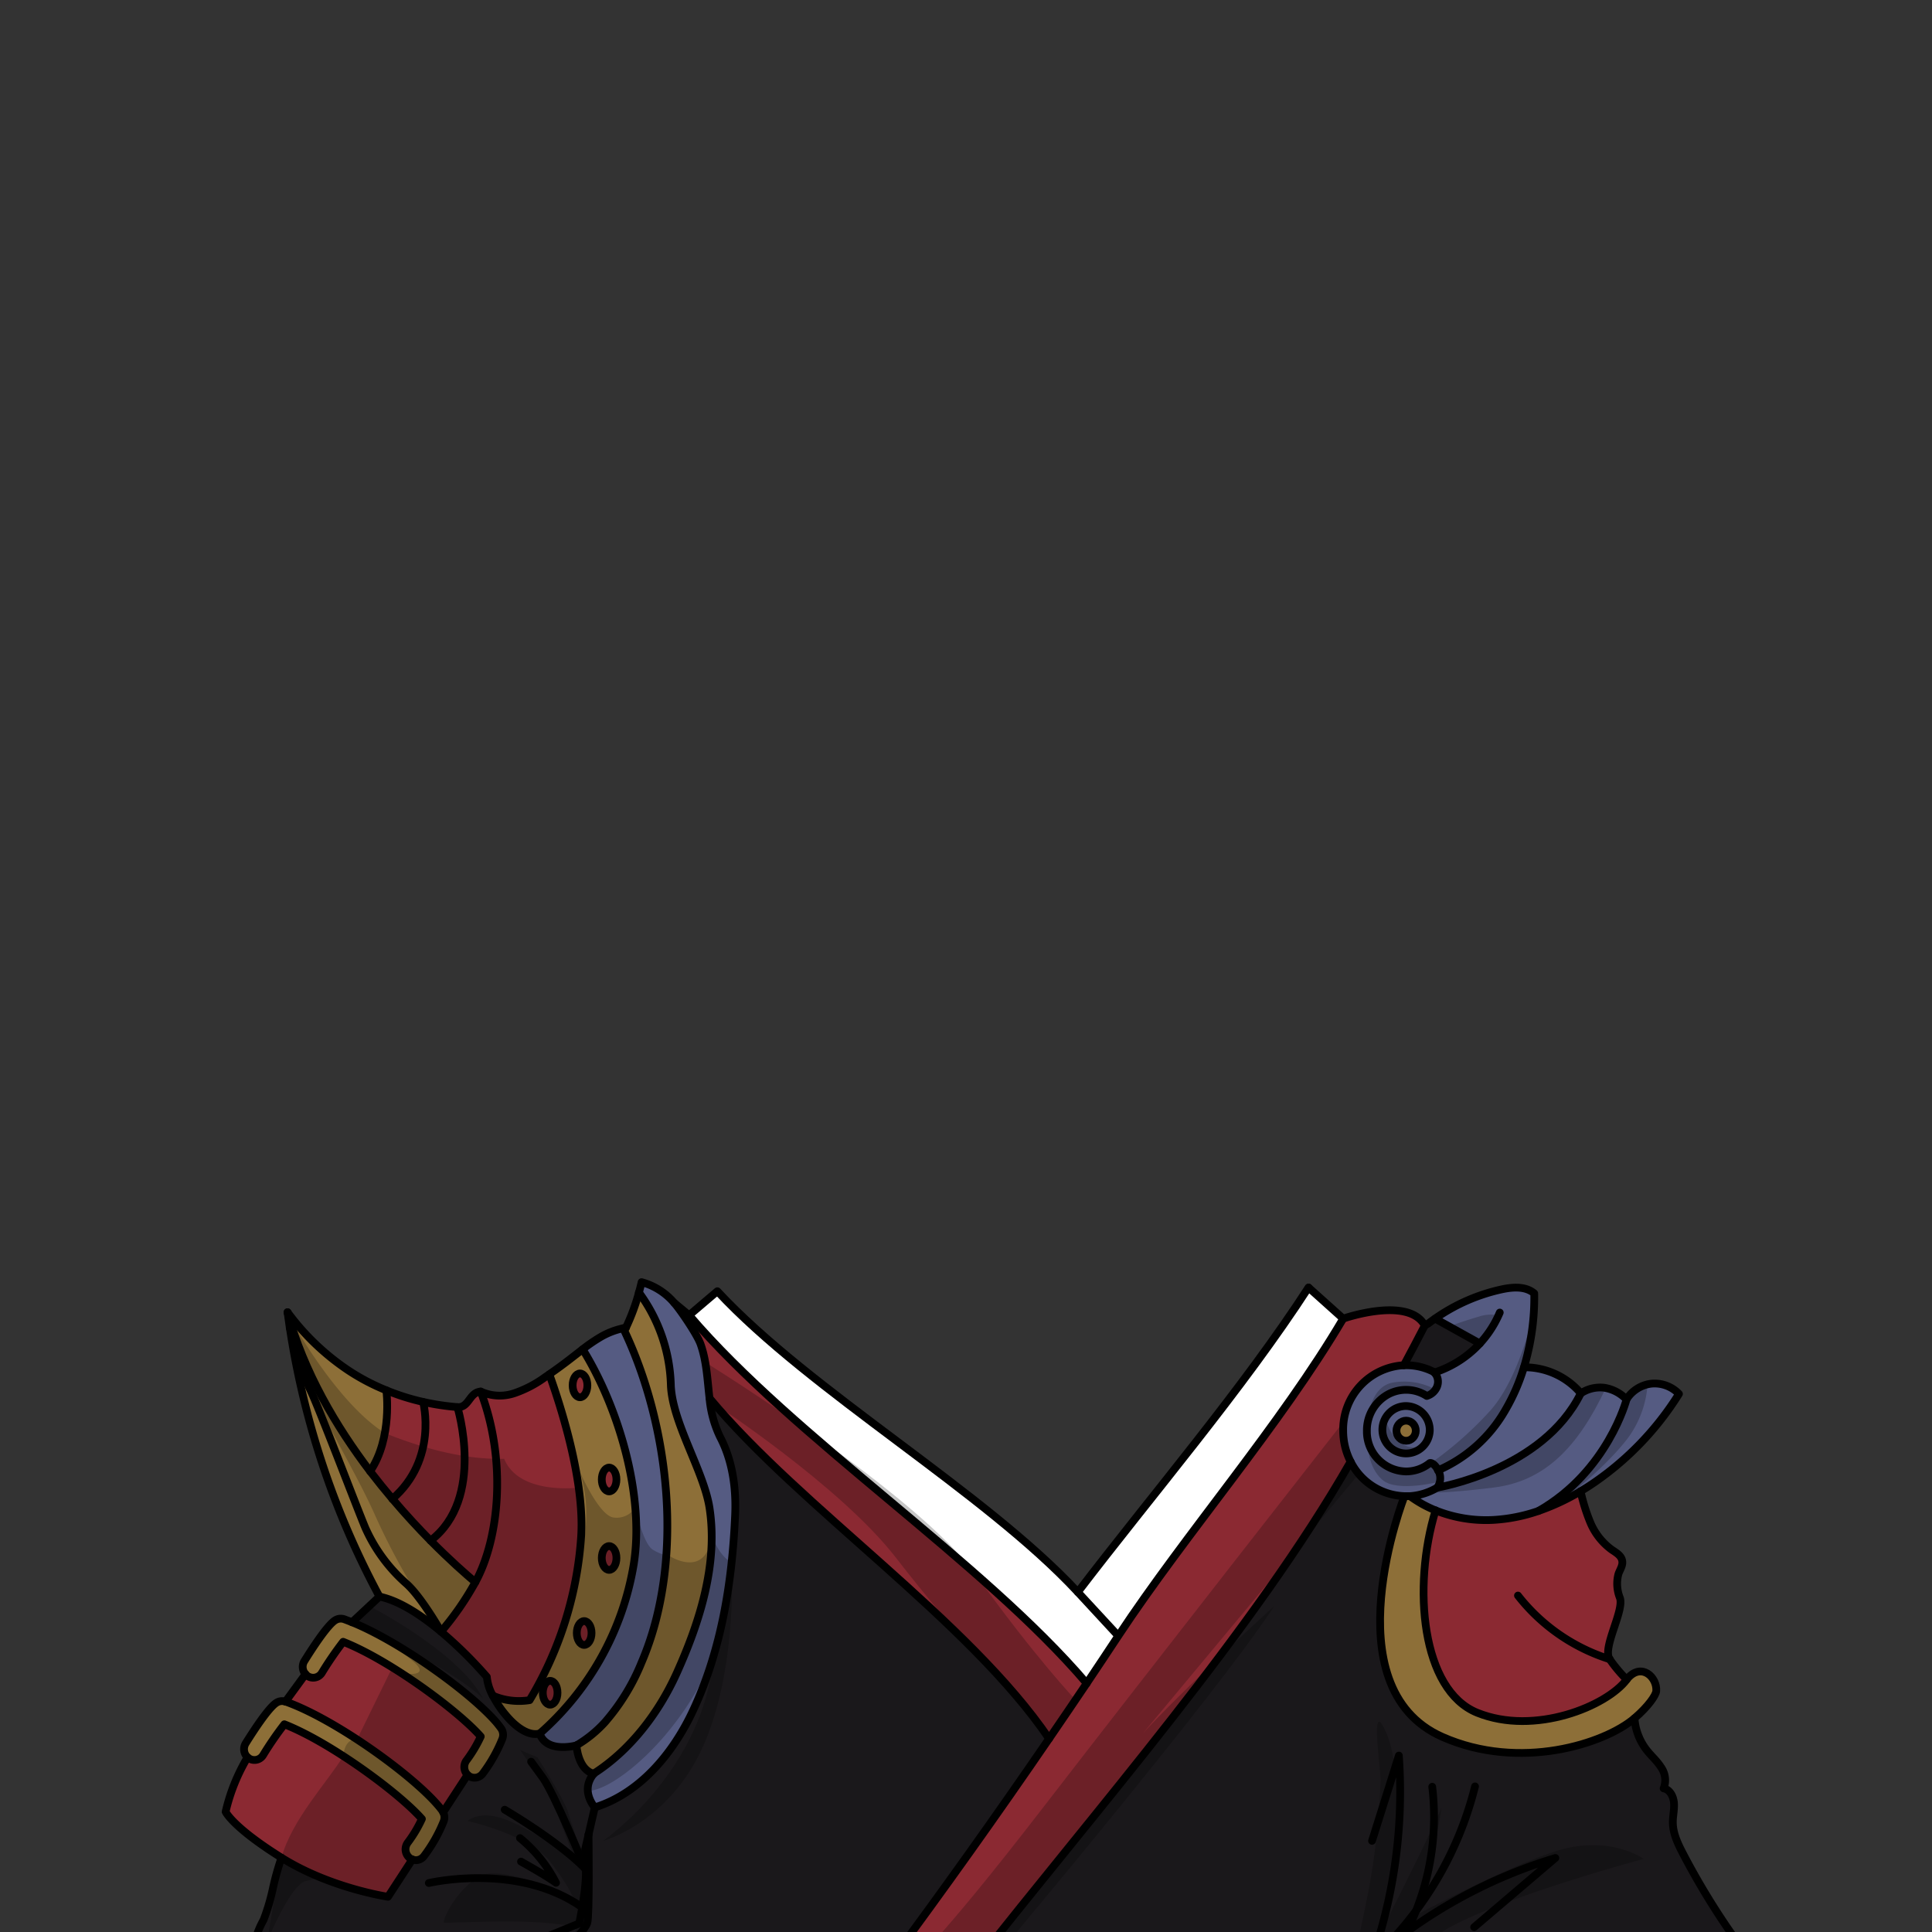 <svg xmlns="http://www.w3.org/2000/svg" viewBox="0 0 432 432">
  <rect x="0" y="0" width="432" height="432" fill="#333333" stroke="none"/>
  <defs>
    <style>.GUNDAN_OWL_OUTFIT_GUNDAN_OWL_OUTFIT_26_cls-1{isolation:isolate;}.GUNDAN_OWL_OUTFIT_GUNDAN_OWL_OUTFIT_26_cls-2{fill:#555b82;}.GUNDAN_OWL_OUTFIT_GUNDAN_OWL_OUTFIT_26_cls-3{fill:#8d6f38;}.GUNDAN_OWL_OUTFIT_GUNDAN_OWL_OUTFIT_26_cls-4{fill:#8b2932;}.GUNDAN_OWL_OUTFIT_GUNDAN_OWL_OUTFIT_26_cls-5{fill:#1a181b;}.GUNDAN_OWL_OUTFIT_GUNDAN_OWL_OUTFIT_26_cls-6{fill:#fff;}.GUNDAN_OWL_OUTFIT_GUNDAN_OWL_OUTFIT_26_cls-7{fill:none;stroke:#000;stroke-linecap:round;stroke-linejoin:round;stroke-width:1.73px;}.GUNDAN_OWL_OUTFIT_GUNDAN_OWL_OUTFIT_26_cls-8{opacity:0.22;mix-blend-mode:multiply;}</style>
  </defs>
  <g class="GUNDAN_OWL_OUTFIT_GUNDAN_OWL_OUTFIT_26_cls-1">
    <g id="oufit">
      <path class="GUNDAN_OWL_OUTFIT_GUNDAN_OWL_OUTFIT_26_cls-2" d="M369.26,309.38a7.63,7.63,0,0,0-5.58,3.53,8.69,8.69,0,0,0-5-2.62,7.81,7.81,0,0,0-5.2,1.25,16.49,16.49,0,0,0-12.7-5.82,53.66,53.66,0,0,0,2.3-16.51c-2-1.65-4.83-1.43-7.31-.89a41.26,41.26,0,0,0-14.87,6.53l10,5.56a23.36,23.36,0,0,1-10.17,6.49,3,3,0,0,1,.56,3.24,3.58,3.58,0,0,1-2.26,2,8.49,8.49,0,0,0-8.66-.35,9.16,9.16,0,0,0-4.73,8.1c0,.16,0,.3,0,.46a8.93,8.93,0,0,0,8.76,8.67,8.42,8.42,0,0,0,5.29-1.87c.33-.14,1.18.24,1.88,1.62.09.15.16.32.24.49a3.65,3.65,0,0,1-.44,3.35,13.75,13.75,0,0,1-6.1,1.91,25.89,25.89,0,0,0,5.7,3.18,30.34,30.34,0,0,0,12.91,2.14,37.12,37.12,0,0,0,10.09-2,50.3,50.3,0,0,0,9.44-4.41c.92-.55,1.83-1.12,2.71-1.72a67.24,67.24,0,0,0,19.29-20.05A7.55,7.55,0,0,0,369.26,309.38Zm-54.85,12.78a2.25,2.25,0,1,1,2.16-2.25A2.21,2.21,0,0,1,314.41,322.16Z" />
      <path class="GUNDAN_OWL_OUTFIT_GUNDAN_OWL_OUTFIT_26_cls-3" d="M316.57,319.91a2.17,2.17,0,1,0-2.16,2.25A2.21,2.21,0,0,0,316.57,319.91Z" />
      <path class="GUNDAN_OWL_OUTFIT_GUNDAN_OWL_OUTFIT_26_cls-3" d="M363.94,375.26l-.21.28c-4.45,5.94-20.56,12.63-33.44,7.43-12.44-5-14.56-28.1-9.31-45.25a25.89,25.89,0,0,1-5.7-3.18c-.29,0-.59,0-.87,0H314s-16.74,42.65,8.47,53.81c17.31,7.66,36.27,1.57,43-4.19,3.06-2.63,4.76-5.12,4.83-6.07C370.54,375.06,367.08,371.72,363.94,375.26Z" />
      <path class="GUNDAN_OWL_OUTFIT_GUNDAN_OWL_OUTFIT_26_cls-2" d="M315.28,334.54c-.29,0-.59,0-.87,0H314a14,14,0,0,1-12-7.72,15.07,15.07,0,0,1-1.66-6.92,14.38,14.38,0,0,1,13.56-14.63h.51a13.51,13.51,0,0,1,6.22,1.51.52.52,0,0,1,.1.12,3,3,0,0,1,.56,3.24,3.58,3.58,0,0,1-2.26,2,8.49,8.49,0,0,0-8.66-.35,9.16,9.16,0,0,0-4.73,8.1c0,.16,0,.3,0,.46a8.93,8.93,0,0,0,8.76,8.67,8.42,8.42,0,0,0,5.29-1.87c.33-.14,1.18.24,1.88,1.62.09.15.16.32.24.49a3.65,3.65,0,0,1-.44,3.35A13.75,13.75,0,0,1,315.28,334.54Z" />
      <path class="GUNDAN_OWL_OUTFIT_GUNDAN_OWL_OUTFIT_26_cls-4" d="M94.3,406.69c-5.06-5.77-20.34-17.06-30.76-21.17a76.5,76.5,0,0,0-4.74,6.89,2.26,2.26,0,0,1-3.21.71l-.24-.18a42.41,42.41,0,0,0-4.9,12.18s1.53,3.42,12.49,10.27,23.82,8.73,23.82,8.73q2.71-4.17,5.44-8.35a2,2,0,0,1-.72-.42,2.49,2.49,0,0,1-.31-3.41A28.75,28.75,0,0,0,94.3,406.69Z" />
      <path class="GUNDAN_OWL_OUTFIT_GUNDAN_OWL_OUTFIT_26_cls-4" d="M104.33,393.55a30,30,0,0,0,3.13-5.26c-5.07-5.78-20.34-17.06-30.77-21.18A78.19,78.19,0,0,0,72,374a2.27,2.27,0,0,1-3.22.71,2.1,2.1,0,0,1-.42-.37l-4.49,6.15c11.54,4.07,30.09,17.57,35,24.35a2.88,2.88,0,0,1,.22.38l5.45-8.36A2.48,2.48,0,0,1,104.33,393.55Z" />
      <path class="GUNDAN_OWL_OUTFIT_GUNDAN_OWL_OUTFIT_26_cls-5" d="M320.63,306.78a.52.52,0,0,1,.1.12,23.36,23.36,0,0,0,10.17-6.49l-10-5.56c-.5.35-1,.71-1.5,1.09l-.79.46h0q-2.31,4.46-4.69,8.89h.51A13.51,13.51,0,0,1,320.63,306.78Z" />
      <path class="GUNDAN_OWL_OUTFIT_GUNDAN_OWL_OUTFIT_26_cls-5" d="M388.31,434a164.49,164.49,0,0,1-12-19.55c-1.14-2.19-2.26-4.51-2.26-7,0-1.45.37-2.89.25-4.34s-.94-3-2.31-3.22a5,5,0,0,0-.62-4.79c-.9-1.41-2.19-2.51-3.21-3.83a13.06,13.06,0,0,1-2.68-7.06c-6.72,5.76-25.68,11.85-43,4.19-25.21-11.16-8.47-53.81-8.47-53.81h0a14,14,0,0,1-12-7.72c-21.46,37.61-57.58,78.69-84.14,112.59h87.42l.94-.82.27-.23.23-.21h0c-.14.41-.29.83-.44,1.24H310l76.57.33h4.31Z" />
      <path class="GUNDAN_OWL_OUTFIT_GUNDAN_OWL_OUTFIT_26_cls-5" d="M158.66,312.65a25.06,25.06,0,0,0,2.35,8.64c2.81,5.35,3.65,11.51,3.37,17.61-.67,15-3.08,30-9.37,43.5-4.56,9.79-12,18.6-22,21.74,0,0-3.39-3.73-.23-7.52h0c-3.55-.83-3.89-6.34-3.89-6.34h0c-.35.08-6.66,1.73-8.2-2.66-2.42.63-5.22-1.33-7.47-4a22.74,22.74,0,0,1-3-4.47h0a10.61,10.61,0,0,1-1.35-4.23,94,94,0,0,0-10.23-10.09c-4.26-3.56-9.25-6.92-13.78-7.86l-6.14,5.76c10.85,4.42,26.5,15.71,32.29,22.42.39.45.72.87,1,1.28a2.51,2.51,0,0,1,.29,2.4,34.26,34.26,0,0,1-4.41,7.79,2.27,2.27,0,0,1-3.27.32l-.09-.09-5.45,8.36a2.49,2.49,0,0,1,.07,2A33.4,33.4,0,0,1,94.74,415a2.26,2.26,0,0,1-1.78.88,2.22,2.22,0,0,1-.76-.14q-2.72,4.19-5.44,8.35s-12.87-1.88-23.82-8.73a63.25,63.25,0,0,0-1.84,6.48,47.3,47.3,0,0,1-2.16,7.41A20.76,20.76,0,0,0,57.31,433v3.95l.76,2.48h140.4q18.53-24.94,36.11-50.65C216.73,362.45,178.91,337,158.66,312.65Z" />
      <path class="GUNDAN_OWL_OUTFIT_GUNDAN_OWL_OUTFIT_26_cls-4" d="M359.93,371h0c-1.72-2.51,3.25-10.73,2.31-13.66a8.51,8.51,0,0,1-.34-5.4c.34-.95,1-1.86.85-2.86-.16-1.22-1.39-1.89-2.37-2.57a14.44,14.44,0,0,1-4.82-6.19,41.73,41.73,0,0,1-2.13-6.87,50.3,50.3,0,0,1-9.44,4.41,37.12,37.12,0,0,1-10.09,2A30.34,30.34,0,0,1,321,337.72c-5.25,17.15-3.13,40.22,9.31,45.25,12.88,5.2,29-1.49,33.44-7.43A31.75,31.75,0,0,1,359.93,371Z" />
      <path class="GUNDAN_OWL_OUTFIT_GUNDAN_OWL_OUTFIT_26_cls-4" d="M300.34,294.85c-14,23.76-35.08,47.92-50.27,70.91q-3.52,5.34-7.09,10.65c-23.39-27.44-65.5-54.88-88.89-82.32l-3.34-2.77c1.43,1.63,5.14,7.09,5.9,9.23,1.38,3.88,1.52,8.05,2,12.1h0c20.25,24.39,58.07,49.8,75.92,76.12Q217,414.45,198.47,439.42h19.39c26.56-33.9,62.68-75,84.14-112.59a15.07,15.07,0,0,1-1.66-6.92,14.38,14.38,0,0,1,13.56-14.63q2.37-4.42,4.69-8.89C314.93,289.73,300.34,294.85,300.34,294.85Z" />
      <path class="GUNDAN_OWL_OUTFIT_GUNDAN_OWL_OUTFIT_26_cls-2" d="M161,321.29a25.06,25.06,0,0,1-2.35-8.64h0c-.49-4-.63-8.22-2-12.1-.76-2.14-4.47-7.6-5.9-9.23a14.62,14.62,0,0,0-7.29-4.63q-.27,1.19-.6,2.34A36.52,36.52,0,0,1,150,309.6c.25,8.41,7.36,19.27,8.65,27.57,1.94,12.55-2.18,25.54-7.36,37-4.08,9-10.42,17.21-18.52,22.4h0c-3.16,3.79.23,7.52.23,7.52,10-3.14,17.45-11.95,22-21.74,6.29-13.47,8.7-28.55,9.37-43.5C164.66,332.8,163.82,326.64,161,321.29Z" />
      <path class="GUNDAN_OWL_OUTFIT_GUNDAN_OWL_OUTFIT_26_cls-2" d="M143.46,371.72c9.64-22.4,6.44-52.79-4.11-74.72a17,17,0,0,0-5.13,2,36.46,36.46,0,0,0-3.93,2.7c8.08,13.06,13.9,32.81,11.4,48.15a64.22,64.22,0,0,1-21,37.76c1.54,4.39,7.85,2.74,8.2,2.66h0a27.38,27.38,0,0,0,6.36-5.16A47.31,47.31,0,0,0,143.46,371.72Z" />
      <path class="GUNDAN_OWL_OUTFIT_GUNDAN_OWL_OUTFIT_26_cls-4" d="M123,375.84c-.91,0-1.64,1.2-1.64,2.67s.73,2.66,1.64,2.66,1.65-1.19,1.65-2.66S123.92,375.84,123,375.84Z" />
      <path class="GUNDAN_OWL_OUTFIT_GUNDAN_OWL_OUTFIT_26_cls-4" d="M136.2,333.48c.91,0,1.64-1.19,1.64-2.66s-.73-2.66-1.64-2.66-1.64,1.19-1.64,2.66S135.29,333.48,136.2,333.48Z" />
      <path class="GUNDAN_OWL_OUTFIT_GUNDAN_OWL_OUTFIT_26_cls-4" d="M136.2,345.71c-.91,0-1.64,1.19-1.64,2.66s.73,2.66,1.64,2.66,1.64-1.19,1.64-2.66S137.11,345.71,136.2,345.71Z" />
      <path class="GUNDAN_OWL_OUTFIT_GUNDAN_OWL_OUTFIT_26_cls-4" d="M129.69,307.11c-.91,0-1.65,1.19-1.65,2.66s.74,2.66,1.65,2.66,1.65-1.19,1.65-2.66S130.6,307.11,129.69,307.11Z" />
      <path class="GUNDAN_OWL_OUTFIT_GUNDAN_OWL_OUTFIT_26_cls-4" d="M130.62,362.48c-.91,0-1.65,1.19-1.65,2.66s.74,2.67,1.65,2.67,1.65-1.2,1.65-2.67S131.53,362.48,130.62,362.48Z" />
      <path class="GUNDAN_OWL_OUTFIT_GUNDAN_OWL_OUTFIT_26_cls-4" d="M122.85,307.28c-.28.21-.57.4-.86.59a25.82,25.82,0,0,1-6.9,3.64,10.28,10.28,0,0,1-7.6-.35c-2.58.19-2.61,3.68-5.21,3.48a55.26,55.26,0,0,1-7.67-1.16,50.58,50.58,0,0,1-8.22-2.59s1.43,10.63-3.63,18.09q2.47,3.27,5,6.19c3,3.51,5.88,6.64,8.54,9.33,4.24,4.28,7.84,7.45,10,9.28a66.36,66.36,0,0,1-7.66,11.06,94,94,0,0,1,10.23,10.09,10.61,10.61,0,0,0,1.35,4.23h0a14.91,14.91,0,0,0,8.21,1,81.25,81.25,0,0,0,11.51-36.4C130.71,332.58,126.58,317.77,122.85,307.28Z" />
      <path class="GUNDAN_OWL_OUTFIT_GUNDAN_OWL_OUTFIT_26_cls-6" d="M292.62,287.92C278.05,310.45,257.26,334.77,241,356c-20.84-22.44-59.8-44.88-80.64-67.31l-6.31,5.37c23.39,27.44,65.5,54.88,88.89,82.32q3.57-5.31,7.09-10.65c15.19-23,36.25-47.15,50.27-70.91Z" />
      <path class="GUNDAN_OWL_OUTFIT_GUNDAN_OWL_OUTFIT_26_cls-3" d="M98.87,404.84c-5-6.78-23.5-20.28-35-24.35l-.07,0a2.26,2.26,0,0,0-1.71.1c-.5.24-2,1-7.15,9.22a2.5,2.5,0,0,0,.45,3.16l.24.18a2.26,2.26,0,0,0,3.21-.71,76.5,76.5,0,0,1,4.74-6.89c10.42,4.11,25.7,15.4,30.76,21.17a28.75,28.75,0,0,1-3.13,5.25,2.49,2.49,0,0,0,.31,3.41,2,2,0,0,0,.72.42,2.22,2.22,0,0,0,.76.14,2.26,2.26,0,0,0,1.78-.88,33.4,33.4,0,0,0,4.42-7.79,2.49,2.49,0,0,0-.07-2A2.88,2.88,0,0,0,98.87,404.84Z" />
      <path class="GUNDAN_OWL_OUTFIT_GUNDAN_OWL_OUTFIT_26_cls-3" d="M111,385.16c-5.79-6.71-21.44-18-32.29-22.42q-.93-.37-1.8-.69a2.31,2.31,0,0,0-1.71.1c-.5.24-2,1-7.14,9.23a2.46,2.46,0,0,0,.26,3,2.1,2.1,0,0,0,.42.37A2.27,2.27,0,0,0,72,374a78.19,78.19,0,0,1,4.73-6.89c10.43,4.12,25.7,15.4,30.77,21.18a30,30,0,0,1-3.13,5.26,2.48,2.48,0,0,0,.21,3.31l.09.09a2.27,2.27,0,0,0,3.27-.32,34.26,34.26,0,0,0,4.41-7.79,2.51,2.51,0,0,0-.29-2.4C111.72,386,111.39,385.61,111,385.16Z" />
      <path class="GUNDAN_OWL_OUTFIT_GUNDAN_OWL_OUTFIT_26_cls-3" d="M158.66,337.17c-1.29-8.3-8.4-19.16-8.65-27.57A36.52,36.52,0,0,0,142.86,289a46.87,46.87,0,0,1-2.92,7.88l-.59.09c10.55,21.93,13.75,52.32,4.11,74.72a47.31,47.31,0,0,1-8.21,13.39,27.38,27.38,0,0,1-6.36,5.16s.34,5.51,3.89,6.34c8.1-5.19,14.44-13.36,18.52-22.4C156.48,362.71,160.6,349.72,158.66,337.17Z" />
      <path class="GUNDAN_OWL_OUTFIT_GUNDAN_OWL_OUTFIT_26_cls-3" d="M130.29,301.71l-2.69,2.09q-2.32,1.8-4.75,3.48c3.73,10.49,7.86,25.3,7.09,36.45a81.25,81.25,0,0,1-11.51,36.4,14.91,14.91,0,0,1-8.21-1,22.74,22.74,0,0,0,3,4.47c2.25,2.65,5,4.61,7.47,4a64.22,64.22,0,0,0,21-37.76C144.19,334.52,138.37,314.77,130.29,301.71ZM123,381.17c-.91,0-1.64-1.19-1.64-2.66s.73-2.67,1.64-2.67,1.65,1.2,1.65,2.67S123.92,381.17,123,381.17Zm7.61-13.36c-.91,0-1.65-1.2-1.65-2.67s.74-2.66,1.65-2.66,1.65,1.19,1.65,2.66S131.53,367.81,130.62,367.81Zm-.93-55.38c-.91,0-1.65-1.19-1.65-2.66s.74-2.66,1.65-2.66,1.65,1.19,1.65,2.66S130.6,312.43,129.69,312.43ZM136.2,351c-.91,0-1.64-1.19-1.64-2.66s.73-2.66,1.64-2.66,1.64,1.19,1.64,2.66S137.11,351,136.2,351Zm0-17.55c-.91,0-1.64-1.19-1.64-2.66s.73-2.66,1.64-2.66,1.64,1.19,1.64,2.66S137.11,333.48,136.2,333.48Z" />
      <path class="GUNDAN_OWL_OUTFIT_GUNDAN_OWL_OUTFIT_26_cls-3" d="M64.78,296.8v0A185.38,185.38,0,0,0,84.85,357c4.53.94,9.52,4.3,13.78,7.86h0a66.36,66.36,0,0,0,7.66-11.06c-2.18-1.83-5.78-5-10-9.28-2.66-2.69-5.56-5.82-8.54-9.33q-2.49-2.93-5-6.19c5.06-7.46,3.63-18.09,3.63-18.09a47.45,47.45,0,0,1-8.66-4.57,54.34,54.34,0,0,1-13.44-12.9v0C64.45,294.58,64.61,295.68,64.78,296.8Z" />
      <path class="GUNDAN_OWL_OUTFIT_GUNDAN_OWL_OUTFIT_26_cls-7" d="M300.34,294.85c-14,23.76-35.08,47.92-50.27,70.91q-3.52,5.34-7.09,10.65-4.17,6.19-8.4,12.36Q217,414.45,198.47,439.42" />
      <path class="GUNDAN_OWL_OUTFIT_GUNDAN_OWL_OUTFIT_26_cls-7" d="M217.86,439.42c26.56-33.9,62.68-75,84.14-112.59" />
      <path class="GUNDAN_OWL_OUTFIT_GUNDAN_OWL_OUTFIT_26_cls-7" d="M241,356c16.22-21.26,37-45.58,51.58-68.11" />
      <path class="GUNDAN_OWL_OUTFIT_GUNDAN_OWL_OUTFIT_26_cls-7" d="M150.75,291.32l3.34,2.77,6.31-5.37C181.24,311.15,220.2,333.59,241,356l9,9.73" />
      <path class="GUNDAN_OWL_OUTFIT_GUNDAN_OWL_OUTFIT_26_cls-7" d="M243,376.41c-23.39-27.44-65.5-54.88-88.89-82.32" />
      <path class="GUNDAN_OWL_OUTFIT_GUNDAN_OWL_OUTFIT_26_cls-7" d="M158.66,312.65c20.25,24.39,58.07,49.8,75.92,76.12" />
      <path class="GUNDAN_OWL_OUTFIT_GUNDAN_OWL_OUTFIT_26_cls-7" d="M78.71,362.74,84.85,357c4.53.94,9.52,4.3,13.78,7.86a94,94,0,0,1,10.23,10.09,10.61,10.61,0,0,0,1.35,4.23" />
      <path class="GUNDAN_OWL_OUTFIT_GUNDAN_OWL_OUTFIT_26_cls-7" d="M128.87,390.28c-.35.08-6.66,1.73-8.2-2.66-2.42.63-5.22-1.33-7.47-4a22.74,22.74,0,0,1-3-4.47" />
      <path class="GUNDAN_OWL_OUTFIT_GUNDAN_OWL_OUTFIT_26_cls-7" d="M132.78,396.61c-3.55-.83-3.89-6.34-3.89-6.34" />
      <path class="GUNDAN_OWL_OUTFIT_GUNDAN_OWL_OUTFIT_26_cls-7" d="M139.94,296.91a46.87,46.87,0,0,0,2.92-7.88q.33-1.15.6-2.34a14.62,14.62,0,0,1,7.29,4.63c1.43,1.63,5.14,7.09,5.9,9.23,1.38,3.88,1.52,8.05,2,12.1h0a25.06,25.06,0,0,0,2.35,8.64c2.81,5.35,3.65,11.51,3.37,17.61-.67,15-3.08,30-9.37,43.5-4.56,9.79-12,18.6-22,21.74,0,0-3.39-3.73-.23-7.52" />
      <path class="GUNDAN_OWL_OUTFIT_GUNDAN_OWL_OUTFIT_26_cls-7" d="M142.86,289A36.52,36.52,0,0,1,150,309.6c.25,8.41,7.36,19.27,8.65,27.57,1.94,12.55-2.18,25.54-7.36,37-4.08,9-10.42,17.21-18.52,22.4h0" />
      <path class="GUNDAN_OWL_OUTFIT_GUNDAN_OWL_OUTFIT_26_cls-7" d="M139.35,297c10.55,21.93,13.75,52.32,4.11,74.72a47.31,47.31,0,0,1-8.21,13.39,27.38,27.38,0,0,1-6.36,5.16h0" />
      <path class="GUNDAN_OWL_OUTFIT_GUNDAN_OWL_OUTFIT_26_cls-7" d="M130.29,301.71c8.08,13.06,13.9,32.81,11.4,48.15a64.22,64.22,0,0,1-21,37.76" />
      <path class="GUNDAN_OWL_OUTFIT_GUNDAN_OWL_OUTFIT_26_cls-7" d="M110.21,379.16h0a14.91,14.91,0,0,0,8.21,1,81.25,81.25,0,0,0,11.51-36.4c.77-11.15-3.36-26-7.09-36.45" />
      <path class="GUNDAN_OWL_OUTFIT_GUNDAN_OWL_OUTFIT_26_cls-7" d="M139.94,296.91l-.59.09a17,17,0,0,0-5.13,2,36.46,36.46,0,0,0-3.93,2.7l-2.69,2.09q-2.32,1.8-4.75,3.48c-.28.21-.57.4-.86.59a25.82,25.82,0,0,1-6.9,3.64,10.28,10.28,0,0,1-7.6-.35c-2.58.19-2.61,3.68-5.21,3.48a55.26,55.26,0,0,1-7.67-1.16,50.58,50.58,0,0,1-8.22-2.59,47.45,47.45,0,0,1-8.66-4.57,54.34,54.34,0,0,1-13.44-12.9" />
      <path class="GUNDAN_OWL_OUTFIT_GUNDAN_OWL_OUTFIT_26_cls-7" d="M64.79,296.83A185.38,185.38,0,0,0,84.85,357" />
      <path class="GUNDAN_OWL_OUTFIT_GUNDAN_OWL_OUTFIT_26_cls-7" d="M64.3,293.45c.15,1.13.31,2.23.48,3.35" />
      <path class="GUNDAN_OWL_OUTFIT_GUNDAN_OWL_OUTFIT_26_cls-7" d="M107.49,311.16c5.87,15.42,4.16,32.88-1.2,42.62a66.36,66.36,0,0,1-7.66,11.06" />
      <path class="GUNDAN_OWL_OUTFIT_GUNDAN_OWL_OUTFIT_26_cls-7" d="M106.29,353.78c-2.18-1.83-5.78-5-10-9.28-2.66-2.69-5.56-5.82-8.54-9.33q-2.49-2.93-5-6.19C75.22,319.07,68,306.91,64.3,293.45v0" />
      <path class="GUNDAN_OWL_OUTFIT_GUNDAN_OWL_OUTFIT_26_cls-7" d="M104.54,396.86l.09.09a2.27,2.27,0,0,0,3.27-.32,34.26,34.26,0,0,0,4.41-7.79,2.51,2.51,0,0,0-.29-2.4c-.3-.41-.63-.83-1-1.28-5.79-6.71-21.44-18-32.29-22.42q-.93-.37-1.8-.69a2.31,2.31,0,0,0-1.71.1c-.5.24-2,1-7.14,9.23a2.46,2.46,0,0,0,.26,3,1.86,1.86,0,0,0,.42.37A2.27,2.27,0,0,0,72,374a78.19,78.19,0,0,1,4.73-6.89c10.43,4.12,25.7,15.4,30.77,21.18a30,30,0,0,1-3.13,5.26A2.48,2.48,0,0,0,104.54,396.86Z" />
      <path class="GUNDAN_OWL_OUTFIT_GUNDAN_OWL_OUTFIT_26_cls-7" d="M99.09,405.22a2.88,2.88,0,0,0-.22-.38c-5-6.78-23.5-20.28-35-24.35l-.07,0a2.26,2.26,0,0,0-1.71.1c-.5.24-2,1-7.15,9.22a2.5,2.5,0,0,0,.45,3.16l.24.18a2.26,2.26,0,0,0,3.21-.71,76.5,76.5,0,0,1,4.74-6.89c10.42,4.11,25.7,15.4,30.76,21.17a28.75,28.75,0,0,1-3.13,5.25,2.49,2.49,0,0,0,.31,3.41,2,2,0,0,0,.72.42,2.22,2.22,0,0,0,.76.14,2.26,2.26,0,0,0,1.78-.88,33.4,33.4,0,0,0,4.42-7.79A2.49,2.49,0,0,0,99.09,405.22Z" />
      <path class="GUNDAN_OWL_OUTFIT_GUNDAN_OWL_OUTFIT_26_cls-7" d="M68.32,374.34l-4.49,6.15" />
      <path class="GUNDAN_OWL_OUTFIT_GUNDAN_OWL_OUTFIT_26_cls-7" d="M104.54,396.86l-5.45,8.36" />
      <path class="GUNDAN_OWL_OUTFIT_GUNDAN_OWL_OUTFIT_26_cls-7" d="M92.2,415.77q-2.72,4.19-5.44,8.35s-12.87-1.88-23.82-8.73-12.49-10.27-12.49-10.27a42.41,42.41,0,0,1,4.9-12.18" />
      <path class="GUNDAN_OWL_OUTFIT_GUNDAN_OWL_OUTFIT_26_cls-7" d="M62.94,415.39a63.25,63.25,0,0,0-1.84,6.48,47.3,47.3,0,0,1-2.16,7.41A20.76,20.76,0,0,0,57.31,433v3.95l.76,2.48H310l76.57.33h4.31L388.31,434a164.49,164.49,0,0,1-12-19.55c-1.14-2.19-2.26-4.51-2.26-7,0-1.45.37-2.89.25-4.34s-.94-3-2.31-3.22a5,5,0,0,0-.62-4.79c-.9-1.41-2.19-2.51-3.21-3.83a13.06,13.06,0,0,1-2.68-7.06" />
      <path class="GUNDAN_OWL_OUTFIT_GUNDAN_OWL_OUTFIT_26_cls-7" d="M130.84,417.83c-.2-.52-6.91-16.8-9.47-20.33l-2.61-3.58" />
      <polyline class="GUNDAN_OWL_OUTFIT_GUNDAN_OWL_OUTFIT_26_cls-7" points="131.6 410.23 130.85 413.5 130.85 416.83 130.85 417.83" />
      <line class="GUNDAN_OWL_OUTFIT_GUNDAN_OWL_OUTFIT_26_cls-7" x1="133" y1="404.14" x2="131.6" y2="410.22" />
      <path class="GUNDAN_OWL_OUTFIT_GUNDAN_OWL_OUTFIT_26_cls-7" d="M130.85,417.83h0c-6.24-6.34-18-13.18-18-13.18" />
      <path class="GUNDAN_OWL_OUTFIT_GUNDAN_OWL_OUTFIT_26_cls-7" d="M130.85,416.83c.73,3.63-1.34,13.26-1.34,13.26L115.06,436" />
      <path class="GUNDAN_OWL_OUTFIT_GUNDAN_OWL_OUTFIT_26_cls-7" d="M127.93,439.42v-5.1s2.85-2.79,3.38-4.31.3-19.27.29-19.78h0" />
      <path class="GUNDAN_OWL_OUTFIT_GUNDAN_OWL_OUTFIT_26_cls-7" d="M95.88,421.05s19.81-4.73,34.25,5.41" />
      <path class="GUNDAN_OWL_OUTFIT_GUNDAN_OWL_OUTFIT_26_cls-7" d="M116.5,416.26s5.89,3.27,7.83,4.74a31.05,31.05,0,0,0-8.06-10" />
      <path class="GUNDAN_OWL_OUTFIT_GUNDAN_OWL_OUTFIT_26_cls-7" d="M86.39,310.89s1.43,10.63-3.63,18.09" />
      <path class="GUNDAN_OWL_OUTFIT_GUNDAN_OWL_OUTFIT_26_cls-7" d="M94.61,313.48s3.38,12.8-6.88,21.69" />
      <path class="GUNDAN_OWL_OUTFIT_GUNDAN_OWL_OUTFIT_26_cls-7" d="M102.28,314.64s6.31,20.4-6,29.85" />
      <path class="GUNDAN_OWL_OUTFIT_GUNDAN_OWL_OUTFIT_26_cls-7" d="M98.63,364.84s-4.41-7.77-7.76-10.73a36.12,36.12,0,0,1-9.19-12.5c-2.11-5.07-10.47-27.1-12.25-30.72S65,297.45,64.79,296.83v0" />
      <path class="GUNDAN_OWL_OUTFIT_GUNDAN_OWL_OUTFIT_26_cls-7" d="M131.34,309.77c0,1.47-.74,2.66-1.65,2.66s-1.65-1.19-1.65-2.66.74-2.66,1.65-2.66S131.34,308.3,131.34,309.77Z" />
      <ellipse class="GUNDAN_OWL_OUTFIT_GUNDAN_OWL_OUTFIT_26_cls-7" cx="136.2" cy="330.82" rx="1.64" ry="2.66" />
      <ellipse class="GUNDAN_OWL_OUTFIT_GUNDAN_OWL_OUTFIT_26_cls-7" cx="136.2" cy="348.37" rx="1.64" ry="2.66" />
      <path class="GUNDAN_OWL_OUTFIT_GUNDAN_OWL_OUTFIT_26_cls-7" d="M132.27,365.14c0,1.47-.74,2.67-1.65,2.67s-1.65-1.2-1.65-2.67.74-2.66,1.65-2.66S132.27,363.67,132.27,365.14Z" />
      <path class="GUNDAN_OWL_OUTFIT_GUNDAN_OWL_OUTFIT_26_cls-7" d="M124.66,378.51c0,1.47-.74,2.66-1.65,2.66s-1.64-1.19-1.64-2.66.73-2.67,1.64-2.67S124.66,377,124.66,378.51Z" />
      <path class="GUNDAN_OWL_OUTFIT_GUNDAN_OWL_OUTFIT_26_cls-7" d="M318.59,296.39q-2.31,4.46-4.69,8.89" />
      <ellipse class="GUNDAN_OWL_OUTFIT_GUNDAN_OWL_OUTFIT_26_cls-7" cx="314.41" cy="319.91" rx="2.16" ry="2.25" />
      <path class="GUNDAN_OWL_OUTFIT_GUNDAN_OWL_OUTFIT_26_cls-7" d="M319.7,319.91a5.3,5.3,0,1,1-5.29-5.52A5.4,5.4,0,0,1,319.7,319.91Z" />
      <path class="GUNDAN_OWL_OUTFIT_GUNDAN_OWL_OUTFIT_26_cls-7" d="M321.38,332.63a13.75,13.75,0,0,1-6.1,1.91c-.29,0-.59,0-.87,0H314a14,14,0,0,1-12-7.72,15.07,15.07,0,0,1-1.66-6.92,14.38,14.38,0,0,1,13.56-14.63h.51a13.51,13.51,0,0,1,6.22,1.51.52.52,0,0,1,.1.12,3,3,0,0,1,.56,3.24,3.58,3.58,0,0,1-2.26,2,8.49,8.49,0,0,0-8.66-.35,9.16,9.16,0,0,0-4.73,8.1c0,.16,0,.3,0,.46a8.93,8.93,0,0,0,8.76,8.67,8.42,8.42,0,0,0,5.29-1.87c.33-.14,1.18.24,1.88,1.62.09.15.16.32.24.49A3.65,3.65,0,0,1,321.38,332.63Z" />
      <path class="GUNDAN_OWL_OUTFIT_GUNDAN_OWL_OUTFIT_26_cls-7" d="M335.35,293.49a23.73,23.73,0,0,1-14.62,13.41" />
      <path class="GUNDAN_OWL_OUTFIT_GUNDAN_OWL_OUTFIT_26_cls-7" d="M315.28,334.54a25.89,25.89,0,0,0,5.7,3.18,30.34,30.34,0,0,0,12.91,2.14,37.12,37.12,0,0,0,10.09-2,50.3,50.3,0,0,0,9.44-4.41c.92-.55,1.83-1.12,2.71-1.72a67.24,67.24,0,0,0,19.29-20.05,7.55,7.55,0,0,0-6.16-2.29,7.63,7.63,0,0,0-5.58,3.53,8.69,8.69,0,0,0-5-2.62,7.81,7.81,0,0,0-5.2,1.25,16.49,16.49,0,0,0-12.7-5.82" />
      <path class="GUNDAN_OWL_OUTFIT_GUNDAN_OWL_OUTFIT_26_cls-7" d="M321.38,332.63s23.6-3.87,32.09-21.09" />
      <path class="GUNDAN_OWL_OUTFIT_GUNDAN_OWL_OUTFIT_26_cls-7" d="M344,337.85c15.53-8.85,19.7-24.94,19.7-24.94" />
      <line class="GUNDAN_OWL_OUTFIT_GUNDAN_OWL_OUTFIT_26_cls-7" x1="320.89" y1="294.85" x2="330.9" y2="300.41" />
      <path class="GUNDAN_OWL_OUTFIT_GUNDAN_OWL_OUTFIT_26_cls-7" d="M292.62,287.92l7.72,6.93s14.59-5.12,18.25,1.54h0l.79-.46c.5-.38,1-.74,1.5-1.09a41.26,41.26,0,0,1,14.87-6.53c2.49-.54,5.34-.76,7.31.89a53.66,53.66,0,0,1-2.3,16.51,44.42,44.42,0,0,1-4.23,9.7,32,32,0,0,1-15,13.37" />
      <path class="GUNDAN_OWL_OUTFIT_GUNDAN_OWL_OUTFIT_26_cls-7" d="M321,337.72c-5.25,17.15-3.13,40.22,9.31,45.25,12.88,5.2,29-1.49,33.44-7.43l.21-.28c3.14-3.54,6.6-.2,6.38,2.85-.07.95-1.77,3.44-4.83,6.07-6.72,5.76-25.68,11.85-43,4.19-25.21-11.16-8.47-53.81-8.47-53.81" />
      <path class="GUNDAN_OWL_OUTFIT_GUNDAN_OWL_OUTFIT_26_cls-7" d="M353.42,333.44a41.73,41.73,0,0,0,2.13,6.87,14.44,14.44,0,0,0,4.82,6.19c1,.68,2.21,1.35,2.37,2.57.15,1-.51,1.91-.85,2.86a8.51,8.51,0,0,0,.34,5.4c.94,2.93-4,11.15-2.31,13.66" />
      <path class="GUNDAN_OWL_OUTFIT_GUNDAN_OWL_OUTFIT_26_cls-7" d="M363.73,375.54a31.75,31.75,0,0,1-3.8-4.54" />
      <path class="GUNDAN_OWL_OUTFIT_GUNDAN_OWL_OUTFIT_26_cls-7" d="M359.93,371h0a42.14,42.14,0,0,1-20.51-14.23" />
      <path class="GUNDAN_OWL_OUTFIT_GUNDAN_OWL_OUTFIT_26_cls-7" d="M306.79,411.62l6-19.07a114,114,0,0,1-6.06,45.61h0" />
      <path class="GUNDAN_OWL_OUTFIT_GUNDAN_OWL_OUTFIT_26_cls-7" d="M329.62,430.92l18.16-15.47A111.06,111.06,0,0,0,314.51,432q-4,2.91-7.79,6.18h0l-.22.19" />
      <path class="GUNDAN_OWL_OUTFIT_GUNDAN_OWL_OUTFIT_26_cls-7" d="M329.82,399.44a77.65,77.65,0,0,1-13.18,27.8,75.66,75.66,0,0,1-9.92,10.92l-.23.21-.27.23-.94.82" />
      <path class="GUNDAN_OWL_OUTFIT_GUNDAN_OWL_OUTFIT_26_cls-7" d="M320.25,399.52a56.84,56.84,0,0,1-3.61,27.72c-.63,1.61-1.35,3.2-2.13,4.75a54.86,54.86,0,0,1-4.51,7.43" />
      <g class="GUNDAN_OWL_OUTFIT_GUNDAN_OWL_OUTFIT_26_cls-8">
        <path d="M64.48,294.09s10.44,19.36,21.57,26.35c7.44,3,17.25,6,26.68,5.75,3.48,8.45,17.4,6.37,17.4,6.37s2.75,22.86-11.7,47.57a59.69,59.69,0,0,1-8.21-.41l-1.72-5.05s-7.4-8.56-10-10c-2-3.39-8.44-12-14.77-26.16S62.63,302.12,64.48,294.09Z" />
        <path d="M129.62,329s4.31,10,7.63,10.33a5,5,0,0,0,4.79-2.19s1.76,8.07,3.92,9.36a10.09,10.09,0,0,0,3.76,1.43s8.2,5.31,9.43-4.6c2,5.21,4.45,6,4.45,6s1.41,23.52-6.3,40.94-22.48,21.37-22.48,21.37,22.45-15.32,24.74-41.33c-7.37,18-22.3,30-27.9,30.11l1.11-3.8s-4-1-3.8-6.72c-4.58,1.43-7.13.59-8.59-2.58-3,1-10.27-5.62-10.23-8.33C116.73,378,136.64,350,129.62,329Z" />
        <path d="M131.23,417.83s-3.39-9.83-4.2-12.61-6.86-12.28-6.86-12.28l-3.9-1.65s6.44,8.79,8.56,14.7,3.67,9.65,3.67,9.65-8.12-5.67-14.61-8.46-9.35,0-9.35,0,13.77,3,18.5,9.13,5.29,8.51,5.29,8.51-16.43-8.93-21.89-4.87-7.69,10-7.1,10,16-.65,22.53,0,7.1.76,7.1.76l-2.1,7.6.16,1.14h2.77s.28-5.53,1-10.35A62.38,62.38,0,0,0,131.23,417.83Z" />
        <path d="M87.71,372.86l-7.87,16.08s-2.73-.52-3.07,3.73c-3.46,5.68-11.53,14.21-13.83,22.72-1.72,9.54-3.18,18.68-3.18,18.68s5.18-12.64,8.56-13.45l3.38-.81s9.59,5.22,14.61,4.24c5.33-7.41,5.89-8.28,5.89-8.28s2.16.93,4.45-3.53,3.12-5.17,2.44-7c4.55-7,5.24-8.6,5.24-8.6s1.56,2.45,4.38-1.1,3.75-5.93,3.78-7.9-14.17-13.73-19-16.78-9.4-5.59-9.4-5.59,17.4,8.21,23.9,14.52c-5.41-10.43-25.36-20.66-25.36-20.66l-3.7,3.47s9.36,5.36,13.58,9S89.67,374.69,87.71,372.86Z" />
        <path d="M302.31,439s.16,1,3-12.76A160.34,160.34,0,0,0,308.69,398c0-3-2.47-19.16,1.31-10.48s2.37,29.64,2.37,30.2S310,429.52,310,429.52s8.43-16.45,12.32-25.24c-2.59,16.45-7,24.66-7,24.66s20.53-11.14,32.53-15,19.69,1.72,19.69,1.72-43.82,11.69-49.12,19.69c-2.71,2.48-3.1,4-3.1,4Z" />
        <path d="M157.69,304.61s47.46,29.35,60.66,47.72,22.1,27.72,22.1,27.72l-5.87,8.72s-21.74-24.25-34.2-40.4-41.23-34.89-41.23-34.89Z" />
        <path d="M300.34,318S256.76,373.69,233,404.48s-29.43,34.94-29.43,34.94h17.58s50.63-60.15,63.78-80.31c-21.85,20-29.4,28.51-29.4,28.51l48.33-58.07S299.24,324.25,300.34,318Z" />
        <path d="M305.87,323s-.09,5,3.23,7.9,12.86.38,12.86.38.2-3.1-2-4.19C317.3,328.82,310.39,331.63,305.87,323Z" />
        <path d="M309.78,317.21s1,4.38,4.38,6,5.09-1.75,5.09-1.75-2.56,4.77-6,3.89S308,321.44,309.78,317.21Z" />
        <path d="M320.73,310.56a14.74,14.74,0,0,0-9.43-1.39c-5.16,1.06-5.43,8.65-5.43,8.65s1.86-6.84,8.29-6.75a13.79,13.79,0,0,1,5.09,1S320.79,311.83,320.73,310.56Z" />
        <path d="M342.42,295.37s-3,13.07-9.15,20A80.35,80.35,0,0,1,320,327.12s1.71.95,2,1.67c9.36-5.25,13.55-10.45,16.43-15.88S342.42,295.37,342.42,295.37Z" />
        <path d="M353.47,311.54s2.82-2.27,5.6-1.19c-6.32,13.47-13.79,20.89-25.15,22.28s-13.68,1.05-13.68,1.05l3.13-1.36s14.72-3.32,23.1-11.77C352.75,313.34,353.47,311.54,353.47,311.54Z" />
        <path d="M368.4,309.52a22.83,22.83,0,0,1-4.24,11.82c-4.11,5.58-13.31,13.69-17,14.93,8.43-7.6,13.81-15.8,15.15-19.58s1.62-3.78,1.62-3.78S365.54,309.6,368.4,309.52Z" />
        <path d="M324.56,296.39s3.37-1.21,6.13-2a8.76,8.76,0,0,1,4.38-.29s-2.23,4.54-4.58,6.28c-4.08-2.49-6.41-3.79-6.41-3.79Z" />
      </g>
    </g>
  </g>
</svg>